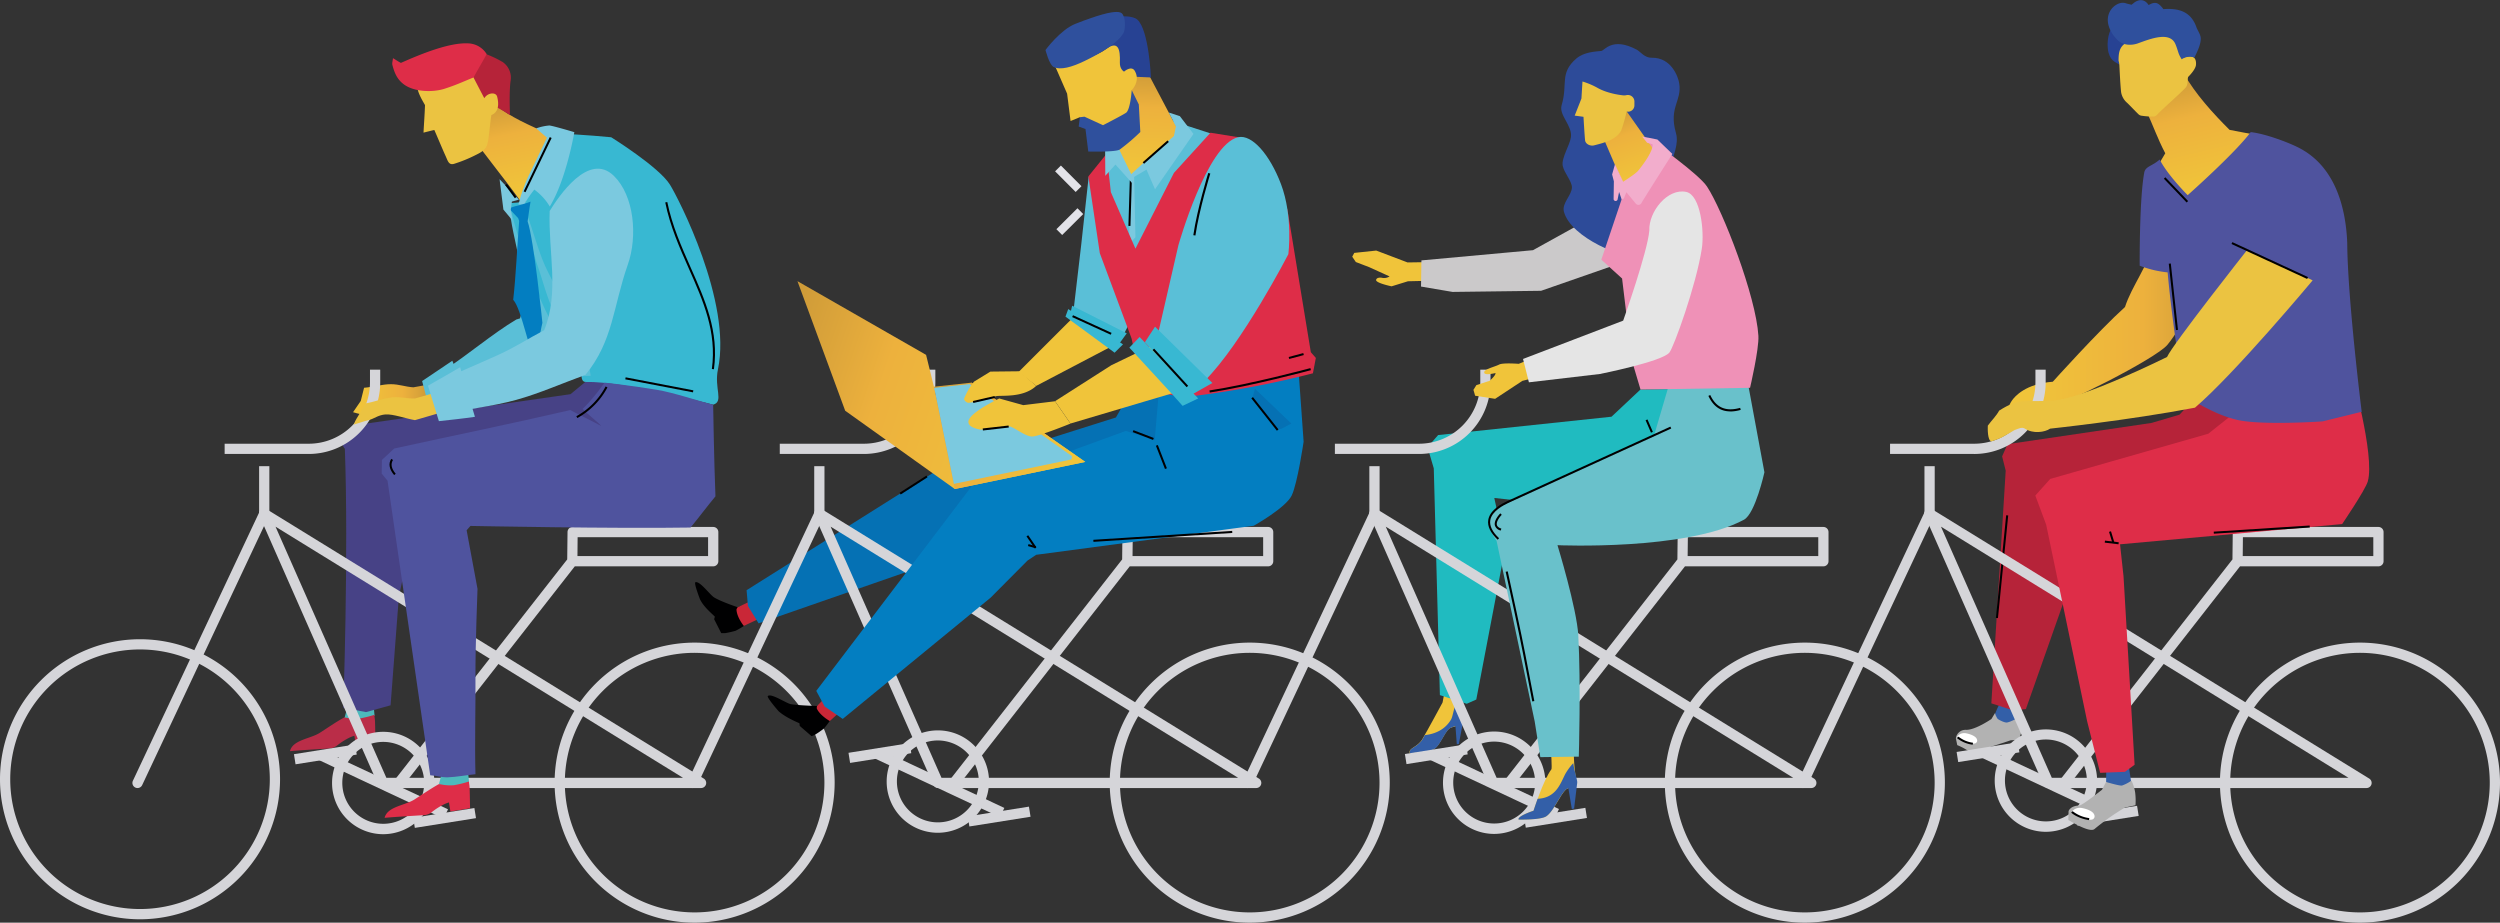 <svg id="Layer_1" data-name="Layer 1" xmlns="http://www.w3.org/2000/svg" xmlns:xlink="http://www.w3.org/1999/xlink" viewBox="0 0 1220.87 450.58"><rect x="0" y="0" width="1220.87" height="450.58" fill="#333333" stroke="none"/><defs><style>.cls-1{fill:none;}.cls-2{fill:#e3e3e9;}.cls-3{clip-path:url(#clip-path);}.cls-4{fill:url(#linear-gradient);}.cls-5{fill:#335fa8;}.cls-6{fill:#b62339;}.cls-7{fill:#b2b2b2;}.cls-8{fill:#fff;}.cls-9{fill:#000001;}.cls-10{fill:#f0c43a;}.cls-11{fill:#20bbc0;}.cls-12{fill:#c92737;}.cls-13{fill:#0571b4;}.cls-14{clip-path:url(#clip-path-2);}.cls-15{fill:url(#linear-gradient-2);}.cls-16{fill:#5abfd7;}.cls-17{fill:#4db9bc;}.cls-18{fill:#ba2d48;}.cls-19{fill:#474286;}.cls-20{fill:#d5d5d9;}.cls-21{fill:#ebc341;}.cls-22{clip-path:url(#clip-path-3);}.cls-23{fill:url(#linear-gradient-3);}.cls-24{fill:#38b8d2;}.cls-25{fill:#de2d48;}.cls-26{fill:#7ac9e0;}.cls-27{fill:#037ec1;}.cls-28{fill:#7bc9df;}.cls-29{clip-path:url(#clip-path-4);}.cls-30{fill:url(#linear-gradient-4);}.cls-31{fill:#274293;}.cls-32{fill:#2f509d;}.cls-33{clip-path:url(#clip-path-5);}.cls-34{fill:url(#linear-gradient-5);}.cls-35{clip-path:url(#clip-path-6);}.cls-36{fill:url(#linear-gradient-6);}.cls-37{fill:#4f539e;}.cls-38{fill:#69c1cb;}.cls-39{fill:#cbc9ca;}.cls-40{fill:#2d4b99;}.cls-41{fill:#ef91b7;}.cls-42{clip-path:url(#clip-path-7);}.cls-43{fill:url(#linear-gradient-7);}.cls-44{fill:#f2adcc;}.cls-45{fill:#e5e5e5;}.cls-46{clip-path:url(#clip-path-8);}.cls-47{fill:url(#linear-gradient-8);}</style><clipPath id="clip-path"><path class="cls-1" d="M1037.66,150c-13.18,11.93-35.18,36.42-35.18,36.42-13.25,1-18.53,7.1-20,9.25-6,8.75,7.67,10.69,18.12,3,5.13.25,52.34-23.54,57.88-30.31,8.6-10.51,14-25.92,22-41.24-8.85-3.55-19.5-6.46-28.33-9.57-3.09,12.24-11.18,22.22-14.44,32.46"/></clipPath><linearGradient id="linear-gradient" y1="450.57" x2="1" y2="450.57" gradientTransform="matrix(99.42, 0, 0, -99.42, 981.02, 44957.34)" gradientUnits="userSpaceOnUse"><stop offset="0" stop-color="#f0c43a"/><stop offset="0.1" stop-color="#f0c43a"/><stop offset="0.66" stop-color="#edb13d"/><stop offset="1" stop-color="#cd9a38"/></linearGradient><clipPath id="clip-path-2"><path class="cls-1" d="M190.79,187.62c-4,0-8.86,1.43-13,1.75-.57,2.18-1.07,4.28-1.61,6.43q-1.89,2.74-3.77,5.5c1.13.28,2.31.71,3.4.9,3.88-1.49,6.58-5.82,10.87-6.43s9.91,3.24,14.3,3.94c2.83-.43,5.57-1.11,8.36-1.61,0-3.44-.11-6.88-.17-10.32-2.43.44-4.89,1-7.3,1.37-3.83-.23-7-1.53-11-1.53h-.08"/></clipPath><linearGradient id="linear-gradient-2" y1="450.58" y2="450.58" gradientTransform="matrix(0, 36.91, 36.91, 0, -16440.74, 176.49)" xlink:href="#linear-gradient"/><clipPath id="clip-path-3"><path class="cls-1" d="M233.06,70.37s7.81,10.25,10.22,13.33c5.52,7.05,11.13,14.77,11.13,14.77s10.51-2.08,15.16-3.47c4.6-6.51,28.7-12.92,22.12-17.42-14.92-10.22-40.95-17.23-50.92-27.7,0,0-3.71,14.17-7.71,20.5"/></clipPath><linearGradient id="linear-gradient-3" y1="450.52" y2="450.52" gradientTransform="matrix(0, -50.37, -50.37, 0, 22958.74, 95.68)" xlink:href="#linear-gradient"/><clipPath id="clip-path-4"><polygon class="cls-1" points="543.24 50.87 545.94 71.74 551.97 87.28 573.08 69.46 575.53 64.01 559.94 34.43 552.42 34.21 543.24 50.87"/></clipPath><linearGradient id="linear-gradient-4" y1="450.58" y2="450.58" gradientTransform="matrix(53.13, 0, 0, 53.13, 532.59, -23879.84)" xlink:href="#linear-gradient"/><clipPath id="clip-path-5"><path class="cls-1" d="M468.29,238.39l.3,1.21ZM457.62,195l10.67,43.37L530,225.57l-55.56-38.7Zm-44.87,5.59,53.5,38.21,2-.43-16-65.07-62.82-36Z"/></clipPath><linearGradient id="linear-gradient-5" y1="450.64" y2="450.64" gradientTransform="translate(-72186.87 266.83) rotate(-90) scale(161.21)" xlink:href="#linear-gradient"/><clipPath id="clip-path-6"><polygon class="cls-1" points="456.1 188.83 466.25 238.82 529.96 225.57 474.39 186.87 456.1 188.83"/></clipPath><linearGradient id="linear-gradient-6" y1="450.67" y2="450.67" gradientTransform="translate(-36320.78 251.9) rotate(-90) scale(81.69)" xlink:href="#linear-gradient"/><clipPath id="clip-path-7"><path class="cls-1" d="M783.25,67.94s9.37,22.18,11.57,26l16.46-15.59L792.58,51.81Z"/></clipPath><linearGradient id="linear-gradient-7" y1="450.58" y2="450.58" gradientTransform="matrix(0, -40.39, -40.39, 0, 18995.8, 91.87)" xlink:href="#linear-gradient"/><clipPath id="clip-path-8"><path class="cls-1" d="M1047.66,53.06c4.4,9.56,5.74,14.1,9.74,21.8-1.08,1.79-2.16,3.57-3.19,5.38,6.44,5.76,14.19,20.37,14.19,20.37s24.82-23.4,33.47-34.69c-4.35-.88-8.72-1.64-13.07-2.5-7.9-7.83-17-17.86-22.41-27.66-6.39,5.63-22.3,9.57-18.74,17.3"/></clipPath><linearGradient id="linear-gradient-8" y1="450.64" y2="450.64" gradientTransform="matrix(0, -63.52, -63.52, 0, 29699.03, 98.64)" xlink:href="#linear-gradient"/></defs><title>bg</title><rect class="cls-2" x="515.2" y="106.24" width="14.51" height="4" transform="translate(75.81 400.11) rotate(-44.87)"/><rect class="cls-2" x="519.7" y="80.2" width="4" height="14.24" transform="translate(90.41 393.55) rotate(-44.88)"/><rect class="cls-2" x="536.84" y="85.1" width="13.72" height="4" transform="translate(96.98 409.02) rotate(-44.88)"/><rect class="cls-2" x="541.37" y="101.55" width="4" height="15.05" transform="translate(81.36 415.17) rotate(-44.88)"/><g class="cls-3"><rect class="cls-4" x="976.48" y="117.5" width="103.95" height="88.82"/></g><path class="cls-5" d="M976.26,344.18a39.19,39.19,0,0,0-2,4.49l2.11,7.75,10.61-6-.83-7.51Z"/><polygon class="cls-6" points="1084.8 180.52 1129.36 195.38 1114.8 257.99 1017.33 266.86 989.34 346.28 982.98 346.87 972.47 343.48 979.48 229.87 977.73 222.87 980.36 216.91 1050.73 206.53 1064.36 202.5 1084.8 180.52"/><path class="cls-7" d="M987,349.8a28.36,28.36,0,0,1,.59,4.34c.22,2.49-1.79,7.21-1.79,7.21l-3.83.16-19.28,6.27a29.18,29.18,0,0,0-6.87-3.9l-.68-3.27a4.74,4.74,0,0,1,5-4.19c4.54.1,12.36-5.29,12.36-5.29l1.76-2.92A9.56,9.56,0,0,0,975.5,351c.8.69,3.54,2,4.59,1.83,1.88-.22,6.92-3.07,6.92-3.07"/><path class="cls-8" d="M955.81,359.78s5.23,3.84,8.55,3.3a1.43,1.43,0,0,0,1.11-1.91c-.43-1.73-3.55-2.75-5.47-3.09a4.4,4.4,0,0,0-2.94.5c-1.13.7-1.24,1.21-1.24,1.21"/><path class="cls-9" d="M963.36,363.68a15.11,15.11,0,0,1-7.66-3.23l.69-.73a14.45,14.45,0,0,0,7.13,3Z"/><rect class="cls-9" x="949.34" y="280.38" width="50.13" height="1" transform="matrix(0.1, -1, 1, 0.1, 599.38, 1223.06)"/><path class="cls-10" d="M688.38,367.8s9.43-.19,12.25-2.21c2.54-1.81,4.65-7.64,7-9.72,1.29-1.16,6.47-1.34,6.23-3.05-1.68-12.14,8.53-41.7,8.53-41.7l-12.12,1.5-5.8,30.45s-7.8,14.46-9.9,17.94c-2.39,4-6.93,4.31-6.16,6.79"/><path class="cls-5" d="M712.92,341.61c-3,1.93-3.15,7.82-4.31,9.78-2.8,4.71-7.41,7-12.71,7.59l-.06,0c-.47.83-.87,1.52-1.16,2-2.39,4-6.93,4.31-6.16,6.79,0,0,9.43-.2,12.25-2.21,2.54-1.81,4.65-7.64,7-9.72a9.48,9.48,0,0,1,3-1.18l.66,8.77,1-.09,2.06-11h0a1.25,1.25,0,0,0,0-.14c.26-2-1.34-6.49-1.61-10.59"/><polygon class="cls-11" points="735.08 267.53 729.73 243.18 829.44 254.12 848.24 189.49 801.11 190.22 786.98 203.5 702.31 212.46 697.14 218.38 700.18 228.71 703.17 339.46 716.27 343.69 720.94 341.61 735.08 267.53"/><path class="cls-9" d="M363.25,305.66l7.58-11.72-10.58,2.59s-7.94-2.62-11.48-4.76c-2-1.19-7-8.18-9.16-7.43-.9.31,2.25,8.37,2.25,8.37,1.92,3.83,5.49,6.62,7.24,8.44l-.35,1.24,3.46,6.8,1.92,0a44.45,44.45,0,0,0,5.11-1.16,39.62,39.62,0,0,0,4-2.33"/><path class="cls-12" d="M363.22,305.68l12.28-5.8-5.5-7.93-9.77,4.6a3.71,3.71,0,0,0-.57,1.09c.14,3.82,3.56,8,3.56,8"/><polygon class="cls-13" points="579.88 186.87 556.55 183.66 544.95 203.87 465.87 228.87 504.16 223.15 568.38 221.43 579.88 186.87"/><polygon class="cls-13" points="370.46 304.41 467.08 270.84 597.46 243.62 598.57 226.86 465.52 224.71 364.59 288.22 365.26 295.92 370.46 304.41"/><g class="cls-14"><rect class="cls-15" x="183.44" y="176.4" width="14.82" height="37.02" transform="translate(-5.26 384.52) rotate(-89.64)"/></g><path class="cls-16" d="M228.88,196.21c-6.38,1.22-12.81,2.21-19.22,3.24q-1.75-6.68-3.52-13.36c4.9-3.33,9.83-6.62,14.75-9.92q4,10,8,20"/><path class="cls-16" d="M219.23,194.16c13.84-4.76,27.7-9.53,41.46-14.54,5.09,0,10.18-.22,15.26-.36,3.25-19.07-10.6-38.54-13.43-57.78-6-5-7.53-17.13-13.83-21.69.94,17.27,10.75,39.2,5.25,55.69l-1.8.55c-11.74,7-23.45,17.11-34.9,24.53.69,4.53,1.34,9.07,2,13.6"/><path class="cls-17" d="M170.58,341.85l-2.34,8.79,8.82,5.66,5.85-6.89-.61-6.31-11.71-1.25"/><path class="cls-18" d="M183.35,362.21c-.08-2.69-.12-7.49-.21-9.68s-.23-1.77-.33-3.45a53.62,53.62,0,0,1-7.32,1.81,22.19,22.19,0,0,1-6-.32,12.58,12.58,0,0,0-1.38-.2c-3.72,2-8.57,5.35-11.84,7.45-4.64,3-13.32,3.43-14.65,9,6.21-.51,12.85-.92,18.88-1.28a7,7,0,0,0,4.45-1.74,33.15,33.15,0,0,1,5.54-3.5,15.91,15.91,0,0,1,2.56-1c.24,1.48.48,3,.72,4.44,3.19-.55,6.39-1,9.59-1.61"/><path class="cls-19" d="M298.36,176.17h22.38s-10.37,32-13.62,43c-36.09,5.57-103.17,29.43-103.17,29.43l-9.16,42.75-4.05,53.08-12,3.33-11.1-2.15s2.64-75.35.77-126.44c-3.92-4.47,3.94-8.24,3.94-8.24l2.93-3.57,103.33-14.86Z"/><path class="cls-20" d="M68.38,448.93a68.38,68.38,0,1,1,68.38-68.38,68.46,68.46,0,0,1-68.38,68.38m0-131.77a63.38,63.38,0,1,0,63.38,63.38,63.46,63.46,0,0,0-63.38-63.38"/><path class="cls-20" d="M339.22,450.58A68.38,68.38,0,1,1,407.6,382.2a68.46,68.46,0,0,1-68.38,68.38m0-131.77A63.38,63.38,0,1,0,402.6,382.2a63.46,63.46,0,0,0-63.38-63.38"/><path class="cls-20" d="M67.16,384.84a2.5,2.5,0,0,1-2.26-3.56l61.87-131.48a2.5,2.5,0,0,1,4.52,2.13L69.43,383.4a2.5,2.5,0,0,1-2.26,1.44"/><path class="cls-20" d="M342.37,384.84H187a2.5,2.5,0,0,1-2.29-1.49l-58-131.48a2.5,2.5,0,0,1,3.6-3.14L343.68,380.21a2.5,2.5,0,0,1-1.31,4.63m-153.69-5H333.55l-199-122.64Z"/><path class="cls-20" d="M150.79,221.69H109.7v-5h41.09a29.92,29.92,0,0,0,29.89-29.89v-6.28h5v6.28a34.93,34.93,0,0,1-34.89,34.89"/><rect class="cls-20" x="126.54" y="227.66" width="5" height="23.2"/><path class="cls-20" d="M196.75,383.88l-3.94-3.08L277,273.19l.15-13.38a2.5,2.5,0,0,1,2.5-2.47h68.65a2.5,2.5,0,0,1,2.5,2.5v14.23a2.5,2.5,0,0,1-2.5,2.5h-67.6ZM282,271.56h63.79v-9.23H282.08Z"/><path class="cls-20" d="M610.31,450.58a68.38,68.38,0,1,1,68.38-68.38,68.46,68.46,0,0,1-68.38,68.38m0-131.77a63.38,63.38,0,1,0,63.38,63.38,63.46,63.46,0,0,0-63.38-63.38"/><path class="cls-20" d="M338.26,384.84a2.5,2.5,0,0,1-2.26-3.56l61.87-131.48a2.5,2.5,0,0,1,4.52,2.13L340.52,383.4a2.5,2.5,0,0,1-2.26,1.44"/><path class="cls-20" d="M613.46,384.84H458.14a2.5,2.5,0,0,1-2.29-1.49l-58-131.48a2.5,2.5,0,0,1,3.6-3.14L614.77,380.21a2.5,2.5,0,0,1-1.31,4.63m-153.69-5H604.64l-199-122.64Z"/><path class="cls-20" d="M421.88,221.69H380.8v-5h41.09a29.92,29.92,0,0,0,29.89-29.89v-6.28h5v6.28a34.93,34.93,0,0,1-34.89,34.89"/><rect class="cls-20" x="397.63" y="227.66" width="5" height="23.2"/><path class="cls-20" d="M467.84,383.88l-3.94-3.08L548,273.19l.15-13.38a2.5,2.5,0,0,1,2.5-2.47h68.65a2.5,2.5,0,0,1,2.5,2.5v14.23a2.5,2.5,0,0,1-2.5,2.5h-67.6Zm85.23-112.32h63.79v-9.23H553.17Z"/><path class="cls-20" d="M881.4,450.58a68.38,68.38,0,1,1,68.38-68.38,68.46,68.46,0,0,1-68.38,68.38m0-131.77a63.38,63.38,0,1,0,63.38,63.38,63.46,63.46,0,0,0-63.38-63.38"/><path class="cls-20" d="M609.35,384.84a2.5,2.5,0,0,1-2.26-3.56L669,249.79a2.5,2.5,0,0,1,4.52,2.13L611.61,383.4a2.5,2.5,0,0,1-2.26,1.44"/><path class="cls-20" d="M884.55,384.84H729.23a2.5,2.5,0,0,1-2.29-1.49l-58-131.48a2.5,2.5,0,0,1,3.6-3.14L885.86,380.21a2.5,2.5,0,0,1-1.31,4.63m-153.69-5H875.73l-199-122.64Z"/><path class="cls-20" d="M693,221.69H651.89v-5H693a29.92,29.92,0,0,0,29.89-29.89v-6.28h5v6.28A34.93,34.93,0,0,1,693,221.69"/><rect class="cls-20" x="668.72" y="227.66" width="5" height="23.2"/><path class="cls-20" d="M738.93,383.88,735,380.8l84.15-107.61.15-13.38a2.5,2.5,0,0,1,2.5-2.47h68.65a2.5,2.5,0,0,1,2.5,2.5v14.23a2.5,2.5,0,0,1-2.5,2.5h-67.6Zm85.23-112.32h63.79v-9.23H824.26Z"/><path class="cls-20" d="M1152.49,450.58a68.38,68.38,0,1,1,68.38-68.38,68.46,68.46,0,0,1-68.38,68.38m0-131.77a63.38,63.38,0,1,0,63.38,63.38,63.46,63.46,0,0,0-63.38-63.38"/><path class="cls-20" d="M880.44,384.84a2.5,2.5,0,0,1-2.26-3.56L940,249.79a2.5,2.5,0,0,1,4.52,2.13L882.7,383.4a2.5,2.5,0,0,1-2.26,1.44"/><path class="cls-20" d="M1155.64,384.84H1000.32a2.5,2.5,0,0,1-2.29-1.49L940,251.87a2.5,2.5,0,0,1,3.6-3.14L1157,380.21a2.5,2.5,0,0,1-1.31,4.63m-153.69-5h144.87l-199-122.64Z"/><path class="cls-20" d="M964.06,221.69H923v-5h41.09A29.92,29.92,0,0,0,994,186.81v-6.28h5v6.28a34.93,34.93,0,0,1-34.89,34.89"/><rect class="cls-20" x="939.81" y="227.66" width="5" height="23.2"/><path class="cls-20" d="M1010,383.88l-3.94-3.08,84.15-107.61.15-13.38a2.5,2.5,0,0,1,2.5-2.47h68.65a2.5,2.5,0,0,1,2.5,2.5v14.23a2.5,2.5,0,0,1-2.5,2.5h-67.6Zm85.23-112.32H1159v-9.23h-63.68Z"/><path class="cls-20" d="M187.16,407.38a25,25,0,1,1,25-25,25.07,25.07,0,0,1-25,25m0-45.08a20,20,0,1,0,20,20,20.06,20.06,0,0,0-20-20"/><path class="cls-21" d="M174,204.64c1-1.73,3.33-5.47,4.61-7.64,4.17-.76,8.84-2.53,12.85-2.93s7.29.64,11.16.53c5-1.39,10-2.88,14.95-4.27q1.28,4.85,2.55,9.7c-5.84,1.7-11.55,3.5-17.47,5.15-4.12-.67-10.77-3.1-14.45-2.79s-5.4,2.11-8.25,2.79-4.55,1.44-7.27,2.19c.76-1.33.33-1,1.33-2.74"/><rect class="cls-9" x="220.45" y="254.91" width="1" height="6.93" transform="translate(-115.37 208.7) rotate(-41.06)"/><rect class="cls-9" x="215.18" y="255.61" width="1" height="12.13" transform="translate(-71.4 442.18) rotate(-82.66)"/><path class="cls-9" d="M338.09,223.18c-5.37-8.44-10.32-18.6-6.3-29.93l.94.33c-3.88,10.92,1,20.82,6.2,29.05Z"/><g class="cls-22"><rect class="cls-23" x="228.79" y="43.74" width="73.74" height="60.86" transform="translate(-9.54 55.67) rotate(-11.75)"/></g><path class="cls-24" d="M248.68,99.22s6.8-.43,8.11-.83c.73-9.42,20.18-27,20.18-27s-3.06-4.2-4.75-6.16c12.57.44,26.26,1.8,26.26,1.8s23.24,14.44,28.67,23.11c4.06,6.48,30.34,57.29,23.48,90.12-2,9.39,3,15.79-2.35,17.36,0,0-43.79-11.56-62.17-11.09-4.24.11-.55-9.32-2-10.38-21.52-15.36-35.4-76.93-35.4-76.93"/><path class="cls-16" d="M253,99.42c4.54,9.38,6.64,22.22,9.88,31.39S268.44,152,276.44,162c1.68,8.94,8,12.55,9,21.6,1,0,2-.06,3-.07-1.1-9.24-5.15-11.31-6.95-20.53s-12.07-25.42-15.93-34.62-6.53-21-11.06-30.4a11,11,0,0,0-1.5,1.41"/><path class="cls-6" d="M237.59,26.51a51.47,51.47,0,0,1,7.91,3.8,9.27,9.27,0,0,1,3.87,9c-.82,5.3-.32,16.89-.32,16.89s-5.72-3.71-7.5-4.13-1.38-.46-2.75-.8c-3.33-3.92-6.81-7.87-10.19-11.81,3-4.33,6-8.67,9-13"/><path class="cls-21" d="M207.55,51.28c-.15,4.58-.5,9-.73,13.49,1.76-.43,3.51-.91,5.28-1.29,1.74,3.92,3.88,9.14,5.52,12.74,1.1,2.4,1.53,4.54,4.15,3.78a69.36,69.36,0,0,0,10.82-4.44c2.46-1.2,4.87-2.53,5.56-5.81.83-3.91,1.12-9.42,1.81-13.56,3.51-1.37,3.8-5.17,2.82-9-.6-2.34-4.63-2-6.27.78-2.94-5.59-5.66-10.93-8.58-16.47-9.4-2.07-19-2.08-23.74,7.62-1.78,3.64,1.54,9,3.35,12.18"/><path class="cls-25" d="M191.59,31.6c1,3.83,2.2,7,5.56,9.55,5.17,3.9,14.45,4,20,2.17,5.82-1.87,8.89-3.39,14.1-5.49,2-3.66,6.45-11.35,6.45-11.35a11,11,0,0,0-8.56-5.27c-9.39-.73-23.94,5.32-33.36,9.51-1.46-.73-2.55-1.58-3.89-2.32,0,.91-.5,2.36-.29,3.2"/><path class="cls-26" d="M256,100.16c.77-2.38,4.92-7.57,4.92-7.57a27.53,27.53,0,0,1,7.56,8.26c8.06-13.12,12-36.31,12-36.31s-10.22-3.05-12.19-3.26a25,25,0,0,0-6.43,1.41l5.24,4.54-9.33,19.39s-3.71,8.36-4.39,13c.89.12,1.74.39,2.62.56"/><rect class="cls-9" x="247.85" y="79.91" width="29.41" height="1" transform="translate(76.17 282.06) rotate(-64.28)"/><rect class="cls-9" x="321.49" y="171.11" width="1" height="33.67" transform="translate(76.63 468.66) rotate(-79.12)"/><path class="cls-9" d="M348.64,180.32l-1-.13c2.44-18.18-4.22-33.2-11.28-49.11-4.49-10.12-9.13-20.58-11.49-32.22l1-.2c2.33,11.53,7,21.94,11.42,32,7.12,16,13.84,31.18,11.36,49.65"/><path class="cls-27" d="M257.66,108.12h0c.44-2.71.81-6.38,1.44-9.65-3.24,1.33-7.33,2-10.6,3.24q2.26,2.44,4.55,4.84l.48,1.33c-1,12.86-1.58,26.85-2.91,38.53,4.06,4.32,7.88,26,11.38,31-.15-7,2.88-19.75,2.88-19.75s-4.12-40.49-7.22-49.55"/><path class="cls-28" d="M215.7,202.54c11.91-2.75,24.56-4,36.27-7.23s22.5-8.16,33.86-12.16c13.68-16.62,13.54-33.42,20.76-53.92,4.87-13.83,3.15-33.64-6.82-43.36-12.33-12-27.06,10.24-31.33,17.16-.77,19.91,4.88,39.79-2.7,58.24-8.25,4.29-13.52,8-22.62,12.13s-21.7,9.46-31.42,13.93c1.23,5.11,2.66,10.08,4,15.22"/><path class="cls-28" d="M231.89,203.55c-5.83.88-11.71,1.46-17.56,2.12Q211.67,197,209,188.35q7.89-4.43,15.7-9c2.42,8.06,4.85,16.11,7.23,24.19"/><polygon class="cls-28" points="250.21 107.6 249.42 102.47 249.99 98.45 253.4 97.49 243.96 87.5 245.84 102.35 250.21 107.6"/><rect class="cls-9" x="248.97" y="89.33" width="1" height="7.93" transform="translate(-6.59 166.62) rotate(-36.48)"/><polygon class="cls-10" points="542.62 169.25 506.04 188.44 497.44 181.63 523.13 155.97 542.62 169.25"/><path class="cls-16" d="M548.85,163.08c2-3.53,10.23-20.43,10.23-20.43L538.63,79.13l-7,7.37L528,119.64l-3.66,31.27Z"/><path class="cls-24" d="M545.55,169.25c-.62-.59-23.37-13.74-23.37-13.74l1.39-6.21,26.68,13.47Z"/><polygon class="cls-24" points="544.31 172.24 520.32 154.63 521.67 150.93 548.42 168.16 544.31 172.24"/><rect class="cls-9" x="532.7" y="148.34" width="1" height="20.71" transform="translate(167.1 577.57) rotate(-65.42)"/><path class="cls-9" d="M405.25,352.09l4.64-11.57L399,344.76s-8.61-.21-12.7-.86c-2.27-.36-9.59-5.49-11.33-4-.71.62,5.28,7.45,5.28,7.45,3.23,2.82,7.84,4.83,10.16,5.86l.14,1.29,5.77,5,1.76-.75a44.62,44.62,0,0,0,4.3-3,39.41,39.41,0,0,0,2.83-3.67"/><path class="cls-12" d="M405.25,352.1l8.78-8-7.28-7.33L399,344.77a3.72,3.72,0,0,0-.12,1.22c1.57,3.48,6.33,6.11,6.33,6.11"/><path class="cls-27" d="M633.75,175.36l-67.27,9.44L563.9,215l-14.13-4.56L482,235.15l-6.38.86-77,101.38,4.1,7.64,8.82,6.05,72.26-59.24,18-18.11,4.23-2.8,106.21-14.17s15.76-8.8,18.6-14.86,5.78-26.19,5.78-26.19Z"/><polygon class="cls-13" points="612.86 189.83 611.49 194.81 623.86 209.77 625.93 209.31 630.61 206.83 612.86 189.83"/><rect class="cls-9" x="557.81" y="207.15" width="1" height="10.63" transform="translate(159.56 657.26) rotate(-68.96)"/><rect class="cls-9" x="547.38" y="89.06" width="1" height="10.71" transform="translate(37.91 315.81) rotate(-33.25)"/><rect class="cls-9" x="438.36" y="236.33" width="15.55" height="1" transform="translate(-57.26 278.32) rotate(-32.67)"/><rect class="cls-9" x="559.01" y="85.36" width="1" height="10.33" transform="translate(48.79 336.32) rotate(-34.89)"/><rect class="cls-9" x="566.67" y="217.05" width="1" height="12.19" transform="translate(-42.32 221.51) rotate(-21.32)"/><rect class="cls-9" x="466.18" y="224.41" width="5.92" height="1" transform="translate(-43.32 314.71) rotate(-35.55)"/><rect class="cls-9" x="533.88" y="261.43" width="67.95" height="1" transform="translate(-15.6 36.89) rotate(-3.67)"/><polygon class="cls-16" points="572.91 59.22 544.38 67.95 538.16 81.04 542.48 108.33 554.05 127.25 567.05 103.86 591.2 65.16 572.91 59.22"/><g class="cls-29"><rect class="cls-30" x="532.21" y="43.53" width="54.34" height="34.42" transform="translate(475.98 617.2) rotate(-87.67)"/></g><rect class="cls-9" x="617.21" y="192.04" width="1" height="20.12" transform="translate(7.66 426.26) rotate(-38.29)"/><rect class="cls-9" x="601.25" y="99.3" width="1" height="29.14" transform="translate(288.02 639.84) rotate(-69.9)"/><polygon class="cls-28" points="553.85 86.38 552.2 85.23 551.31 119.3 554.49 115.83 553.85 86.38"/><path class="cls-25" d="M604.69,67l-13.56-2.18L573.29,84.43l-18.8,37-12-27.59-2.08-18.74-8.91,11.05,5.59,37.49,15.52,41.67,4.58,21.47s10.3,8.65,28.08,6.3a456.12,456.12,0,0,0,55.89-10.78l1.43-7.51L640.14,172,628.7,102.26Z"/><rect class="cls-9" x="629.33" y="173.4" width="7.38" height="1" transform="translate(-23.44 169.27) rotate(-14.96)"/><path class="cls-9" d="M590.8,191.67l-.15-1c19.91-3,49-10.82,49.27-10.9l.26,1c-.29.08-29.4,7.89-49.38,10.92"/><rect class="cls-9" x="540.73" y="98.69" width="22.28" height="1" transform="translate(436.18 647.84) rotate(-88.28)"/><path class="cls-16" d="M588.36,185.91c18.15-18,40.81-61.78,40.81-61.78s2.36-18.53-3.59-34.19C620.07,75.41,611.4,65.54,604.69,67c-15.28,3.42-29.22,52.76-29.22,52.76l-10.19,44.3Z"/><path class="cls-9" d="M583.75,115l-1-.14c1.87-12.82,7.25-30.23,7.3-30.4l1,.3c-.05.17-5.41,17.52-7.27,30.25"/><polygon class="cls-10" points="583.71 188.72 522.77 206.83 515.24 195.91 542.71 178.36 562.7 168.71 583.71 188.72"/><polygon class="cls-24" points="582.6 192.38 559.08 167.15 564.06 159.54 592.05 187.03 582.6 192.38"/><path class="cls-24" d="M577.52,198.2c-.57-.9-26-28.43-26-28.43l5-5.2,28.62,30Z"/><rect class="cls-9" x="571.07" y="167.4" width="1" height="24.61" transform="translate(28.65 433.13) rotate(-42.48)"/><polygon class="cls-28" points="582.83 65.4 564.05 92.43 559.88 82.83 552.52 87.16 551.88 85.53 560.02 78.05 573.28 66.45 574.28 61.64 570.75 54.94 576.18 56.72 582.83 65.4"/><polygon class="cls-28" points="552.65 85.54 552.94 89.5 544.73 80.36 539.77 85.85 539.66 69.22 541.93 61.96 546.46 59.15 545.94 71.74 552.65 85.54"/><rect class="cls-9" x="556.34" y="73.75" width="16.12" height="1" transform="translate(91.68 391.42) rotate(-41.35)"/><path class="cls-31" d="M548.76,37.24l-6.54-9-1-9.1,3.92-3.31L546.67,8s6.51-.52,8.79,1.61c5.67,5.27,6.59,28.21,6.59,28.21Z"/><path class="cls-10" d="M548.89,35s3.66-3.29,5.33-.3c2.84,5.08-1.55,9.31-1.55,9.31l1.85,12.91-2.85,10.5L536.56,73.6l-9.2-16.37-4.55,1.87-1.69-13.36-6.49-14.87s17.49-1,25.32-6.79c6.15-4.57,7.17-.06,6.93,6.4-.13,3.32,2,4.47,2,4.47"/><path class="cls-32" d="M548.72,8c-.73-1.55-.49-5.42-23.49,3.61-7.4,2.9-14.66,12.8-14.66,12.8s1.79,7.14,3.91,8.25c3.35,1.76,9,.09,15.08-2.83,7.45-3.59,16.05-8.53,19.07-13.67.9-1.54,1-6.32.09-8.17"/><path class="cls-32" d="M552.67,44l3.46,7,.74,13.46a96,96,0,0,1-10,8.54c-1.94,1.37-15.41,1-15.41,1l-1.37-11-3.32-1.21.6-4.55,2.23-.26,9.06,4.16s10.69-5.49,11.43-6.22c2-2,2.59-10.94,2.59-10.94"/><rect class="cls-9" x="503.21" y="261.02" width="1" height="7.12" transform="translate(-61.49 329.99) rotate(-34.31)"/><rect class="cls-9" x="502.58" y="263.91" width="1" height="3.87" transform="matrix(0.28, -0.96, 0.96, 0.28, 107.92, 675.25)"/><g class="cls-33"><rect class="cls-34" x="388.95" y="105.62" width="141.51" height="165.65" transform="translate(135.46 564.88) rotate(-71.55)"/></g><g class="cls-35"><rect class="cls-36" x="456.7" y="169.59" width="72.65" height="86.5" transform="translate(135.08 613.16) rotate(-71.55)"/></g><polygon class="cls-28" points="465.83 236.3 523.26 224.35 523.53 222.76 473.58 187.54 456.23 189.42 465.83 236.3"/><path class="cls-10" d="M473.61,207.74c1.22,1.19,4.86,2.33,6.35,2,3.91-.95,13.27-1.48,13.27-1.48,2.61.78,7.72,5,10.86,4.92,3.33-.08,18.67-6.32,18.67-6.32l-7.52-10.91-15.52,1.9L488,194.6s-13.08,6.11-14.88,10.47a2.35,2.35,0,0,0,.54,2.67"/><rect class="cls-9" x="479.92" y="208.49" width="12.72" height="1" transform="translate(-20.51 56.33) rotate(-6.49)"/><path class="cls-10" d="M472.87,196.7c1.69.13,13.4-3.17,13.4-3.17,2-.71,13.2,1.09,19.77-5.08l-8.24-7.14-14.14.16-8,4.9a31.65,31.65,0,0,0-4.81,8.24c-.32.78,1.14,2,2,2.1"/><rect class="cls-9" x="475.07" y="194.64" width="10.84" height="1" transform="translate(-31.58 113.04) rotate(-13)"/><rect class="cls-20" x="184.66" y="349.41" width="5" height="67.49" transform="translate(-239.2 389.89) rotate(-64.87)"/><path class="cls-17" d="M216.69,374.12l-2.34,8.79,8.82,5.66,5.85-6.89-.61-6.31-11.71-1.25"/><path class="cls-37" d="M295.34,186.87s12.07,1.27,25.4,3.48c8.6,1.43,20.61,5.59,27.53,7.27,0,0,.43,28.06,1.12,44.77-4.31,5.2-7.84,10-12.15,15.23-36.39.62-107.5-.78-107.5-.78l-1.87,2.1,5.32,28.64s-1.11,28.78-1,43.23-.41,32.16,0,47.27c-4,.41-9.78,1.42-13.46,1.52s-5.37-.85-8.64-1q-10.39-71.94-20.83-143.83c-1-1.16-1.91-2.33-2.86-3.49q.06-3.34.11-6.68l6-5.57c31.14-6.82,55-11.62,86-18.77,3.2,1.81,12,6,15.19,7.84-1.49-1.76-7.69-6.66-9.18-8.42,5.18-4.85,10.74-12.85,10.74-12.85"/><path class="cls-25" d="M229.56,394.77c-.08-2.69-.12-7.49-.21-9.68s-.23-1.76-.33-3.45a53.91,53.91,0,0,1-7.32,1.81,22.2,22.2,0,0,1-6-.32,12.34,12.34,0,0,0-1.38-.2c-3.72,2.05-8.57,5.35-11.84,7.45-4.64,3-13.32,3.43-14.65,9,6.21-.52,12.85-.92,18.88-1.28a7,7,0,0,0,4.45-1.74,32.85,32.85,0,0,1,5.54-3.5,15.94,15.94,0,0,1,2.55-1c.24,1.48.48,3,.72,4.44,3.2-.55,6.39-1,9.59-1.61"/><rect class="cls-20" x="202.03" y="396.92" width="30.25" height="5" transform="translate(-60.03 39.06) rotate(-9.03)"/><rect class="cls-20" x="143.78" y="365.89" width="30.25" height="5" transform="translate(-55.88 29.52) rotate(-9.03)"/><path class="cls-20" d="M458,406.68a25,25,0,1,1,25-25,25.07,25.07,0,0,1-25,25m0-45.08a20,20,0,1,0,20,20,20.06,20.06,0,0,0-20-20"/><rect class="cls-20" x="456.34" y="348.71" width="5" height="67.49" transform="translate(-82.26 635.47) rotate(-64.87)"/><rect class="cls-20" x="472.84" y="396.22" width="30.25" height="5" transform="translate(-56.56 81.57) rotate(-9.03)"/><rect class="cls-20" x="414.59" y="365.19" width="30.25" height="5" transform="translate(-52.41 72.04) rotate(-9.03)"/><path class="cls-20" d="M729.68,407.24a25,25,0,1,1,25-25,25.07,25.07,0,0,1-25,25m0-45.08a20,20,0,1,0,20,20,20.06,20.06,0,0,0-20-20"/><rect class="cls-20" x="727.18" y="349.26" width="5" height="67.49" transform="translate(73.07 880.99) rotate(-64.87)"/><rect class="cls-20" x="744.56" y="396.78" width="30.25" height="5" transform="translate(-53.28 124.25) rotate(-9.03)"/><rect class="cls-20" x="686.31" y="365.74" width="30.25" height="5" transform="translate(-49.13 114.72) rotate(-9.03)"/><path class="cls-20" d="M999.11,406.21a25,25,0,1,1,25-25,25.07,25.07,0,0,1-25,25m0-45.08a20,20,0,1,0,20,20,20.06,20.06,0,0,0-20-20"/><rect class="cls-20" x="996.61" y="348.23" width="5" height="67.49" transform="translate(229.02 1124.33) rotate(-64.87)"/><rect class="cls-20" x="1013.98" y="395.75" width="30.25" height="5" transform="translate(-49.77 166.55) rotate(-9.03)"/><rect class="cls-20" x="955.73" y="364.72" width="30.25" height="5" transform="translate(-45.62 157.02) rotate(-9.03)"/><path class="cls-9" d="M281.94,204.14l-.49-.87a35.55,35.55,0,0,0,14.31-14.55l.88.47a36.51,36.51,0,0,1-14.69,14.95"/><path class="cls-9" d="M192.48,232c-2.4-2.83-2.9-5.57-1.42-7.91l.85.53c-1.24,2-.79,4.23,1.33,6.73Z"/><path class="cls-10" d="M753.3,138c0-.5-1.64-10.31-1.52-10.78l-64.41.94-15.28-5.8-10.73,1.14-1,1.85,1.76,2.61,6.52,2.5L678.6,135a5,5,0,0,1-3.42.72c-1.42-.33-3-.09-3.16,1-.17,1.52,7.55,3.11,7.55,3.11l8-2.47s58.49-1.54,65.74.72"/><path class="cls-10" d="M756,346s2.27,28.8,1.64,29.65c-4.07,5.49-8.72,20.24-8.72,20.24s-7.86,2.55-7.33,4.31c0,0,10.64.29,13.48-1.54,3.68-2.37,6.51-10.2,9.73-13.17.88-.81,5.69-1.91,5.36-3.06-2.8-9.84-1.59-38.77-1.59-38.77Z"/><path class="cls-38" d="M752.22,369.75,771,369.5s1.06-34.95-.24-59.15c-.7-13.14-10.17-44.11-10.17-44.11s62.72,2.78,91.06-12.43c5.56-3,10-23.18,10-23.18l-8.32-44.87-38.86,4.08-6.65,22.66-77.39,35.78S727,251,727,254.83c0,4.21,3.84,9.25,3.84,9.25l18.63,88.26Z"/><path class="cls-9" d="M748.28,342.55c-1.22-6.17-2.08-10.69-2.85-14.73-2.17-11.39-3.61-18.91-10.14-48.59l1-.21c6.53,29.7,8,37.23,10.15,48.62.77,4,1.64,8.56,2.85,14.72Z"/><path class="cls-9" d="M731.39,263.57c-3.54-3.34-5.09-6.58-4.61-9.64.81-5.15,7.23-8.23,9.34-9.24l.29-.14,79.32-36.21.42.91L736.56,245.6c-2,1-8.06,3.86-8.79,8.49-.42,2.71,1,5.65,4.3,8.75Z"/><path class="cls-9" d="M732.88,259.09a3.73,3.73,0,0,1-2.85-2.51c-.63-2.6,2.51-5.75,2.65-5.88l.7.71c-.8.79-2.79,3.23-2.38,4.93.19.8.93,1.4,2.18,1.8Z"/><polygon class="cls-39" points="793.35 97.42 748.62 122.18 694.15 127.16 693.95 139.94 709.35 142.56 752.58 142.01 806.56 123.22 802.26 101.83 793.35 97.42"/><path class="cls-40" d="M782,24.88c1.59-.18,5.34-7,17.3-.62,1.77.94,3.77,4,7.32,3.94,9.53-.18,12.89,9.22,13.42,12.46,1.42,8.75-5.2,11.66-1.61,24.24,1.62,5.69-1.65,11-2,15.54-.2,3.05,6.11,7.21,7.28,12.61,3.22,14.94-14.46,32.52-20.37,33-10.53.78-36.14-10-39.58-22.57-1.19-4.33,3.83-8,3.88-12,0-3-3.77-7-4.48-10.47-.79-3.78,3.55-10.27,4-14.06.74-5.71-6-10.64-4.53-15.61,3.11-10.42-1.14-15.56,7.14-22.73,3.77-3.26,9.37-3.41,12.15-3.72"/><path class="cls-9" d="M845,200.91c-4.83,0-8.36-2.51-10.71-7.58l.91-.42c2.87,6.18,7.64,8.23,14.6,6.26l.27,1a18.75,18.75,0,0,1-5.07.78"/><path class="cls-41" d="M792.14,136,797,176.32l4.14,13.9,53.5-.84s4.45-19,4.07-25.36c-1.13-19.25-17.37-61.21-25.09-72.92-4-6.05-25.25-21.11-25.25-21.11l-4.87-1.6L788.61,80.32l5.65,10.07L782,126.82Z"/><g class="cls-42"><rect class="cls-43" x="776.9" y="48.3" width="40.73" height="49.19" transform="translate(22.99 276.47) rotate(-19.96)"/></g><path class="cls-44" d="M809.38,68.13l-7.48-1.47,2.47,3.06,2.59.7c.08-.11,1.18,2.8-6.87,12.84-1.09,1.36-5.12,4-7.42,5.5l-4-8.56-1.4,5,.86,3.34L788,97.3a1,1,0,0,0,1.93.2l.75-3.77,1.25,3.67,1.08-.45,1.22-3.08,4.56,5.51a1.65,1.65,0,0,0,2.79-.21c1.08-2,15.12-24,15.12-24Z"/><rect class="cls-9" x="804.89" y="204.69" width="1" height="6.61" transform="translate(-16.38 336.89) rotate(-23.39)"/><path class="cls-5" d="M770.24,381.9c-.09-1.46-1.39-5.31-1.93-9.23a28.59,28.59,0,0,0-4,5.48c-2.42,4.83-4.54,11.52-13.42,11.94-1.21,3.33-2,5.83-2,5.83s-7.86,2.55-7.33,4.31c0,0,10.64.29,13.48-1.54,3.68-2.37,6.51-10.2,9.73-13.17a4.49,4.49,0,0,1,1.14-.61l1.69,10.17,1.11-.21,1.46-12.14a5.09,5.09,0,0,0,.07-.84"/><path class="cls-21" d="M772.29,48.12l.51-8.32a36.67,36.67,0,0,1,7.41,3.15c4.68,2.63,10.71,3.41,11.9,3.55a6,6,0,0,0,2,0,3.2,3.2,0,0,1,4.05,3l0,1.86a3.1,3.1,0,0,1-3.81,3.1,72.28,72.28,0,0,1-2.59,9.11c-2.12,4.64-8.74,6.26-13.31,7.42-1.85.47-4.2-.63-4.39-2.53-.29-3-.77-11.42-.77-11.42L769,56.46Z"/><path class="cls-10" d="M751,174c0,.5.05,1,.09,1.5a4.32,4.32,0,0,0-.7,1.57,8.36,8.36,0,0,0-.19,2.14,4.53,4.53,0,0,0,1.35,3.2c.11.47.29.94.43,1.41L743.44,186l-13.3,8.77-9.76-1.51-.83-2.88,1.43-2.3,6.46-2.11s3.11-2.64,2.88-3.79c0,0-4.73,1.19-5.39.08-1.07-1.79,4.76-3,7.15-4.21,1.81-1,9.59-.37,9.59-.37s4-1.62,9.37-3.72"/><path class="cls-45" d="M746.64,186.7l-2.87-11.4,48.91-18.72s11.92-33.6,12.77-44c-.39-9.27,9-20.84,18.05-18.85,7,1.53,8.87,19.27,7.59,27.63-2.75,18-13.7,48.13-15.83,50.79-3.56,4.45-34,10.49-34,10.49Z"/><polygon class="cls-5" points="1028.61 373.14 1028.53 381.82 1031.64 390 1040.73 381.79 1039.61 374.32 1028.61 373.14"/><path class="cls-7" d="M1040.88,381.17a20.35,20.35,0,0,1,1.85,6.08,33.56,33.56,0,0,1,.14,6l-5.14,1.11a115.41,115.41,0,0,0-14.88,10.49c-2.08,1.79-9.54-2.51-12.79-4.41l.12-4.32s.74-2.62,5.25-2.75c1.43,0,11.07-7.69,11.07-7.69l2-3.81s6.83,2.07,7.83,1.73a17.9,17.9,0,0,0,4.53-2.38"/><path class="cls-8" d="M1011.8,396.51s5.95,4.37,9.73,3.75a1.63,1.63,0,0,0,1.26-2.18c-.49-2-4-3.13-6.22-3.51a5,5,0,0,0-3.35.57c-1.28.79-1.42,1.37-1.42,1.37"/><path class="cls-9" d="M1020.14,400.51c-5.74-.93-8.56-3.55-8.68-3.66l.69-.73a16.5,16.5,0,0,0,8.16,3.4Z"/><path class="cls-25" d="M1097.3,196.75l50.65-16.23s12,41.9,8.35,54.6c-1.17,4.1-12.52,20.81-12.52,20.81l-108.46,9.88,1.71,15.73,5.4,91.93-4.74,3.46-12.09.48-6.35-25.18-20-96L993.94,242l7.29-8.12,77.21-22.08Z"/><rect class="cls-9" x="1081.06" y="258.05" width="46.95" height="1" transform="translate(-14.3 71.31) rotate(-3.67)"/><rect class="cls-9" x="1030.71" y="259.4" width="1" height="5.46" transform="translate(-31.61 312.28) rotate(-16.96)"/><rect class="cls-9" x="1030.72" y="261.51" width="1" height="6.77" transform="translate(645.96 1257.44) rotate(-83.19)"/><g class="cls-46"><rect class="cls-47" x="1037.31" y="29.91" width="71.35" height="76.57" transform="translate(13.81 252.85) rotate(-13.53)"/></g><path class="cls-37" d="M1044.91,129.75a51.79,51.79,0,0,0,13.65,3.27c1.7,19.09,5.13,41.6,5.13,41.6s-3.59,13.51-4.25,14.89c11.66,5.77,20.61,12.49,32.66,15.44s42.17.83,42.17.83l19.06-4.69s-6.9-55.14-7.06-82.44c-.71-18-6.23-37.35-23.26-46.29-5.41-2.84-16.93-7.11-23.89-7.84-7.67,10.33-30.77,30.79-30.77,30.79s-9.9-9.89-13.67-17.42c-3.52,3.23-7,3.28-7.54,6.41-2.44,13.13-2.23,45.45-2.23,45.45"/><path class="cls-31" d="M1036.85,32.7c-3.1-2.32-5.85-2.21-7.16-7-.78-2.86-.77-9.43,2.13-12.71,1.31-1.49,6.71-1.11,8.82-.43,3.13,2.59,6.05,5.24,9.1,7.84-4.34,4.08-8.62,8.06-12.89,12.3"/><path class="cls-21" d="M1034.57,29.57a10.11,10.11,0,0,1,.43,2.49c.12,2.27.45,9.55.85,13a8.69,8.69,0,0,0,3,5.22c1.6,1.54,3.66,3.76,5.32,5.37a2.74,2.74,0,0,0,1.89.89,34.62,34.62,0,0,0,5.58.37,2.41,2.41,0,0,0,1.87-1c4.28-4.32,9.37-8.56,13.58-12.83,1.63-1.65,1-3.5,1.46-5.47,1.47-1.49,3.76-4.07,3.87-6.11.22-4.3-2.62-4.57-5.89-3.4,0-5.93.24-11.9.27-17.86-8.67,3.34-18.41,6.4-26.78,9.81-4.69,1.91-5.45,4.83-5.42,9.54"/><path class="cls-32" d="M1030.82,4.81c-3.82,5.91.63,12.21,3.37,14.82,3.4,3.24,8.15,2.16,9.73,1.59,6.24-2.26,15.87-6.13,18.51.49,1.48,3.7,1.14,4.33,3,7.25a6.92,6.92,0,0,1,6.23-.86c1.32-2.83,3.06-6.14,3.08-9.25,0-1.95-1.58-4-2.09-5.49-2.71-7.73-8.61-9.44-16.17-8.9-.87-1.17-2.22-2.83-3.67-3s-2.38.42-3.55,1h0c-1.61-2.52-4-3.07-6.59-1.48-.52.32-1.22,1-1.79,1.36-.73-.26-1.83-.42-2.51-.67-3.16-1.18-6.34,1.3-7.59,3.23"/><rect class="cls-9" x="1062.11" y="84.65" width="1" height="16.08" transform="translate(230.72 760.29) rotate(-43.73)"/><rect class="cls-9" x="1060.86" y="128.61" width="1" height="32.61" transform="translate(-9.42 114.75) rotate(-6.16)"/><path class="cls-21" d="M1129.36,136.91,1097.44,122s-36.47,46.19-39.17,52.33c0,0-41,20.4-55.69,21.3s-16-1.59-26.29,4.89c-1.35,2.57-3.78,4.89-5.55,7.35-.06,1.53-.17,7.17,1.74,7.73,5.69-2.11,3.44-.94,11.31-5.57,2.09-.72,3.62-1.65,5.07-.7,4,2.63,9.75,1.77,12.31,0,0,0,38.46-4.07,70.74-10.24,19.57-16.74,57.45-62.15,57.45-62.15"/><rect class="cls-9" x="1107.85" y="106.83" width="1" height="40.7" transform="translate(528.08 1080.03) rotate(-65.2)"/></svg>
